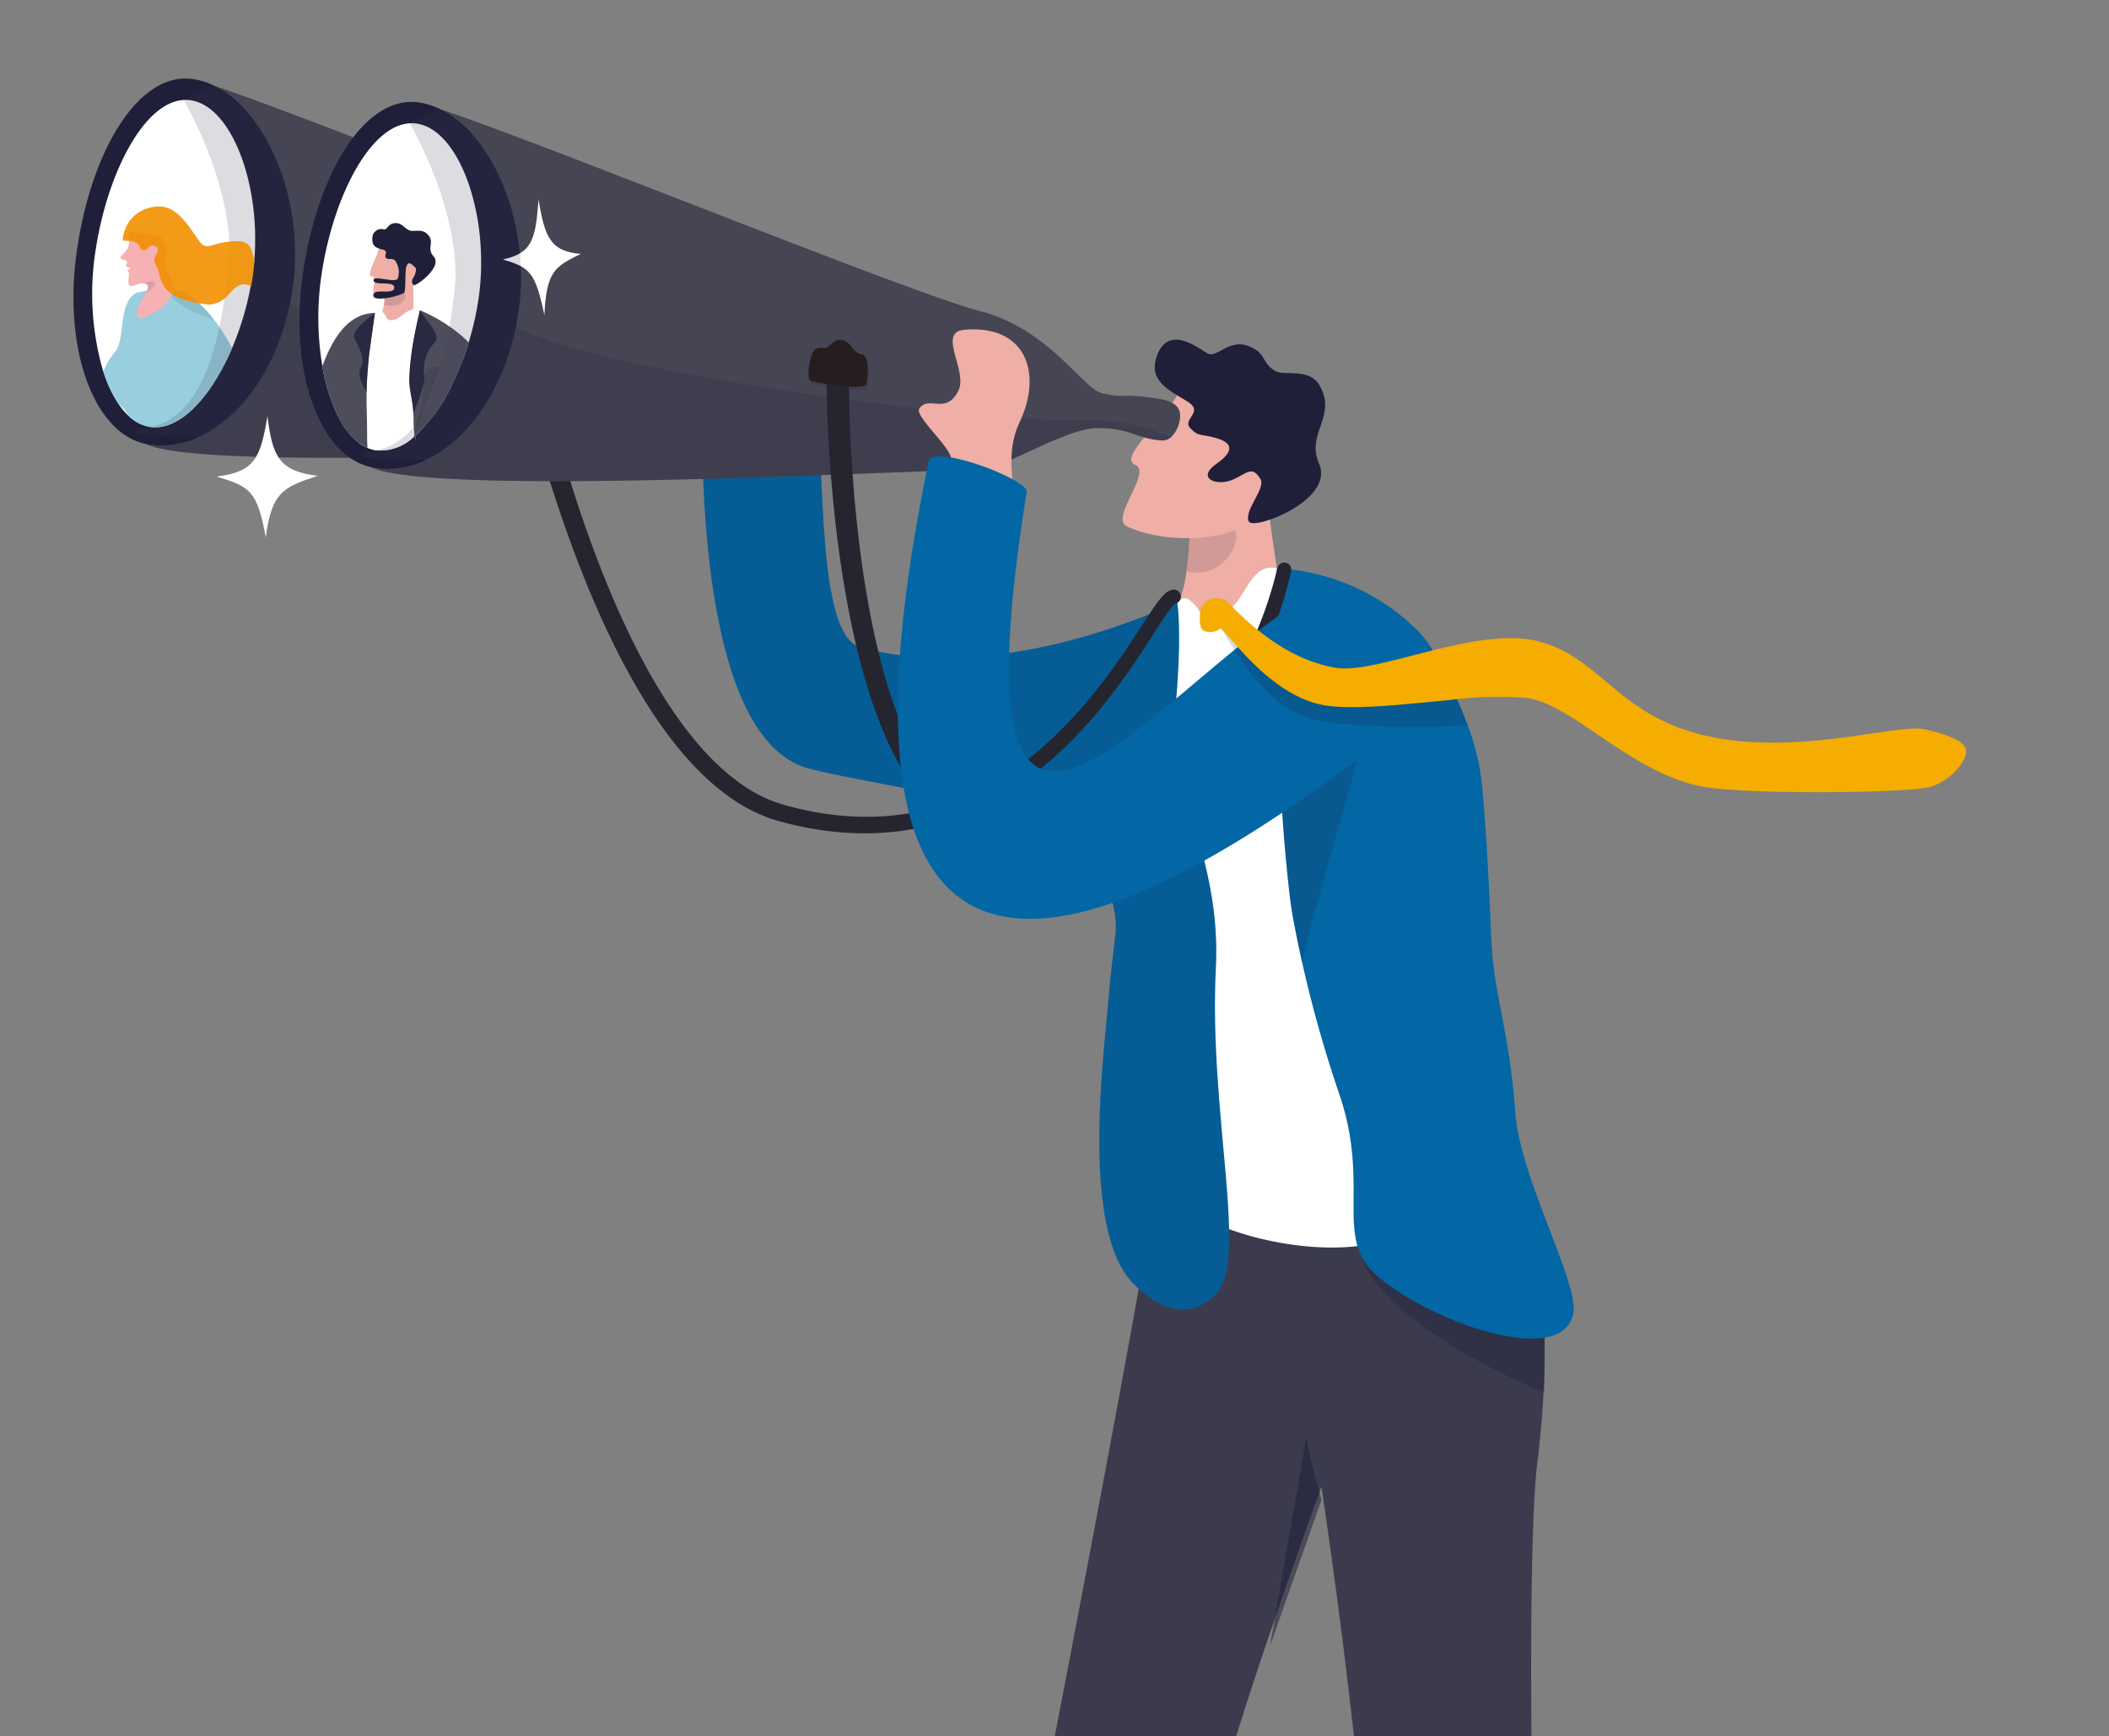 <svg xmlns="http://www.w3.org/2000/svg" xmlns:xlink="http://www.w3.org/1999/xlink" width="215" height="177" viewBox="0 0 215 177"><rect x="0" y="0" width="215" height="177" fill="#808080" stroke="none"/><defs><clipPath id="a"><rect width="215" height="177" transform="translate(915 1881)" fill="#fff"/></clipPath></defs><g transform="translate(-915 -1881)" clip-path="url(#a)"><g transform="translate(0.249 0.103)"><path d="M1035.309,2096.12c.173-9.874.46-18.864,1.826-25.007,2.232-10.024,7.307-24.473,10.093-32.4,1.3-3.712,2.2-6.125,2.238-6.24l0,0c3.67,24.769,4.239,36.63,5.553,44.577.593,3.587,3.948,7.465,6.154,10.45,1.391-.81,3.852-1.926,5.306-2.653,1.326-.663,6.632-3.316,7.958-4.643-.717-1.36-3.236-5.107-3.278-6.561-.414-14.247-.517-36.7.287-43.35.215-1.773.373-3.392.491-4.88a87.824,87.824,0,0,0,.088-12.853c-.112-2.042-.226-3.9-.195-5.912.022-1.49-5.521.962-5.683-.807-1.192-12.937-32.794-8.669-32.794-8.669-1.97,14.134-12.264,66.9-13.31,72.266-.75,3.836-.349,15.461.01,28.674C1025.243,2097.321,1030.306,2097.523,1035.309,2096.12Z" fill="#3b3b4d"/><path d="M1052.893,2026.686l-.005.02a.939.939,0,0,1-.109-.071A1.014,1.014,0,0,1,1052.893,2026.686Z" fill="#1f1f3b" opacity="0.46"/><path d="M1049.468,2033.8l0,.005c-.041.114-3.941,11.189-5.243,14.9l3.717-21.359S1047.886,2028.24,1049.468,2033.8Z" fill="#1f1f3b" opacity="0.54"/><path d="M1072.166,2022.851c-.323-.07-16.688-6.81-18.714-14.12,0,0,14.357.837,18.526,1.272C1072.16,2013.338,1072.3,2020.963,1072.166,2022.851Z" fill="#1f1f3b" opacity="0.35"/><path d="M1064.761,2018.4l.006.019a.764.764,0,0,1-.121-.008A.993.993,0,0,1,1064.761,2018.4Z" fill="#1f1f39" opacity="0.46"/><path d="M986.592,1923.541c2.05-9.458-3.811-6.377-4.053-12.172-.039-.95,5.989-5.35,8.858-2.439s3.756,9.027,3.313,11.846-4.066,3.183-4.995,2.846A9.941,9.941,0,0,0,986.592,1923.541Z" fill="#efaea6"/><path d="M1050.452,2022.549l0,.02a.866.866,0,0,1-.1-.065A.9.9,0,0,1,1050.452,2022.549Z" fill="#1f1f39" opacity="0.46"/><path d="M1045.623,1947.55l-7.406,1.28s-7.2,1.144-5.851-.429c1.8-2.1,1.682-4.321,2.4-5.736a12.139,12.139,0,0,0,.941-3.542,38.4,38.4,0,0,0,.346-4.658l-.094-.586.791-1.661,2.317-4.863s4.844,2.563,5.086,5.847C1044.378,1936.2,1046.025,1944.272,1045.623,1947.55Z" fill="#efaea6"/><path d="M1035.71,1939.123a38.4,38.4,0,0,0,.346-4.658l-.094-.586.791-1.661.842-.319a33.115,33.115,0,0,1,3.01,2.961C1041.5,1936.094,1039.264,1940.121,1035.71,1939.123Z" fill="#1f1f39" opacity="0.14"/><path d="M1044.927,1938.839c-3.137-.742-3.224,4.559-6.34,4.942-1.645.2-1.311-.555-2.123-1.308-.5-.464-.972-.987-1.7-.153-14.764,16.972,2.988,57.519,1.141,60.475-1.51,2.417,11.759,7.016,19.877,4.617,11.132-3.291,9.934-15.871,9.51-18.266s-9.342-43.026-9.342-43.026A61.49,61.49,0,0,1,1044.927,1938.839Z" fill="#fff"/><path d="M986.354,1922.233c.062,1.137-1.171,33.814,10.836,37.014,5.311,1.415,23.812,4.154,26.886,6.417,2.339,1.722,4.724,7.218,4.4,10.285-.261,2.467-.586,4.85-.706,6.614-.308,4.53-3.082,23.667,2.554,29.234,3.583,3.538,6.411,3.049,8.382,1.027,3.383-3.469-.751-18.39-.006-33.2.577-11.448-4.838-17.944-4.042-27.418.6-7.168.107-9.888.107-9.888-17.081,7.586-28.49,5.735-32.393,4.522-5.015-1.559-3.084-23.563-4.946-24.893C996.693,1921.426,986.207,1919.511,986.354,1922.233Z" fill="#0267a4"/><path d="M986.354,1922.233c.062,1.137-1.171,33.814,10.836,37.014,5.311,1.415,23.812,4.154,26.886,6.417,2.339,1.722,4.724,7.218,4.4,10.285-.261,2.467-.586,4.85-.706,6.614-.308,4.53-3.082,23.667,2.554,29.234,3.583,3.538,6.411,3.049,8.382,1.027,3.383-3.469-.751-18.39-.006-33.2.577-11.448-4.838-17.944-4.042-27.418.6-7.168.107-9.888.107-9.888-17.081,7.586-28.49,5.735-32.393,4.522-5.015-1.559-3.084-23.563-4.946-24.893C996.693,1921.426,986.207,1919.511,986.354,1922.233Z" fill="#1f1f39" opacity="0.14"/><path d="M1075.134,2014.855c-1.276,5.887-15.932.205-20.452-4.322-3.747-3.754-.323-8.952-3.349-17.941a129.466,129.466,0,0,1-4.837-18.465c-.095-.6-.177-1.184-.245-1.746-.562-4.717-.907-9.825-1.115-14.622-.095-2.18-.162-4.3-.206-6.283-.028-1.274-.047-2.5-.061-3.646-.045-4.256.005-7.544.057-8.991a21.946,21.946,0,0,1,14.521,6.519,11.207,11.207,0,0,1,2.1,3.33c.529,1.176,3.773,6.485,4.3,12.36.638,7.093.748,12.262.995,16.539.271,4.716,1.865,9.078,2.369,16.627C1069.667,2000.992,1075.8,2011.788,1075.134,2014.855Z" fill="#0267a4"/><path d="M1054.2,1953.4c.108,1.871-6.053,21.981-6.723,25.7-.095-.6-1.161-6.151-1.229-6.713-.562-4.717-.907-9.825-1.115-14.622Z" fill="#1f1f39" opacity="0.18"/><path d="M1034.842,1921.025c-1.274,2.587-6.177,6.545-4.369,7.266s-2.7,5.464-.8,6.3c4.594,2.026,11.107,1.231,12.594-.777s3.632-8.425,3.632-8.425Z" fill="#efaea6"/><path d="M1038.625,1925.527c-1.535-.418-1.717-.089-2.55-1s1.5-1.617-.29-2.707-3.852-2.054-3.188-4.333c.96-3.3,3.579-1.669,5.174-.6,1.026.687,2.26-1.637,4.455-.632,1.723.788,1.114,1.731,2.62,2.5.91.466,3.365-.35,4.391,1.381,1.9,3.21-1.4,4.886-.011,8.053,1.617,3.694-6.726,6.831-7.171,5.867-.52-1.125,1.775-3.356,1.186-4.332-.888-1.473-1.472-.455-2.928.12-1.556.614-3.676-.164-1.518-1.691S1040.014,1925.906,1038.625,1925.527Z" fill="#1f1f39"/><path d="M1034.439,1942.457a.3.3,0,0,0,.125-.026l-.005,0-.015.012c-.009.005-.026.021-.04.032a2.294,2.294,0,0,0-.22.226c-.157.181-.317.4-.474.614-.313.44-.618.907-.923,1.376-.608.94-1.216,1.9-1.843,2.841a67.876,67.876,0,0,1-4.028,5.52,44.8,44.8,0,0,1-4.728,4.987,33.5,33.5,0,0,1-5.575,4.083,27.755,27.755,0,0,1-6.39,2.72,27.073,27.073,0,0,1-6.88,1.009,31.373,31.373,0,0,1-6.9-.663c-.566-.113-1.127-.249-1.687-.387l-.418-.111-.209-.055c-.069-.019-.142-.043-.214-.065l-.43-.133c-.142-.046-.288-.086-.426-.143a15.971,15.971,0,0,1-3.2-1.575,21.7,21.7,0,0,1-2.8-2.132,27.692,27.692,0,0,1-2.452-2.479q-1.143-1.306-2.161-2.7t-1.927-2.854c-.6-.973-1.186-1.959-1.737-2.96s-1.081-2.011-1.58-3.035-.989-2.053-1.45-3.093c-.235-.519-.457-1.042-.683-1.564s-.444-1.047-.655-1.574c-1.714-4.211-3.177-8.511-4.469-12.856q-.971-3.259-1.806-6.556-.418-1.647-.8-3.305-.194-.828-.376-1.661c-.121-.557-.239-1.106-.352-1.678a1.042,1.042,0,0,1,2.045-.405l0,.006v.008c.1.534.217,1.087.333,1.631s.236,1.093.36,1.638q.369,1.638.775,3.268.81,3.261,1.746,6.488c1.25,4.3,2.67,8.552,4.33,12.7.205.52.422,1.034.634,1.551s.434,1.028.661,1.537c.446,1.023.916,2.034,1.4,3.036s1,1.99,1.523,2.969,1.089,1.935,1.667,2.879,1.2,1.862,1.838,2.759,1.327,1.757,2.043,2.586a25.729,25.729,0,0,0,2.284,2.338,20.053,20.053,0,0,0,2.558,1.972,14.254,14.254,0,0,0,2.845,1.424c.122.052.249.086.374.127l.377.12c.063.019.124.04.19.059l.2.054.4.107c.533.136,1.067.269,1.605.379a29.685,29.685,0,0,0,6.524.667,25.419,25.419,0,0,0,6.464-.908,26.164,26.164,0,0,0,6.032-2.527,32.039,32.039,0,0,0,5.335-3.86,43.222,43.222,0,0,0,4.591-4.789,65.809,65.809,0,0,0,3.97-5.374c.624-.929,1.232-1.871,1.852-2.818.313-.474.626-.949.969-1.425.174-.238.351-.476.564-.719a3.66,3.66,0,0,1,.374-.375c.041-.033.076-.064.126-.1l.071-.05.085-.051a1.161,1.161,0,0,1,.521-.161.722.722,0,1,1,.069,1.443Z" fill="#252530"/><path d="M1012.947,1921.358a5.092,5.092,0,0,1-.68,2.358,2.661,2.661,0,0,1-2.625,1.022c-2.578-.191-2.767-1.5-6.194-1.452s-10.133,3.467-12.322,3.165c-1.99-.277-51.727,2.65-60.784-.013a4.93,4.93,0,0,1-.785-.294c-.4-.2-.618-.426-.623-.679-.007-.315.006-.786.036-1.387.3-6.25,2.425-26.591,4.526-32.993.419-1.277.838-2,1.241-1.945a14.15,14.15,0,0,1,1.9.527c9.562,3.115,47.957,18.752,54.852,20.526,7.3,1.877,9.9,7.05,11.977,7.482,2.944.609,2.8-.535,7.133.132C1012.938,1918.166,1013.043,1920.441,1012.947,1921.358Z" fill="#454554"/><path d="M1012.267,1923.716a2.661,2.661,0,0,1-2.625,1.022c-2.578-.191-2.767-1.5-6.194-1.452s-10.133,3.467-12.322,3.165c-1.99-.277-51.727,2.65-60.784-.013l.115-.16c.49-.688.98-1.372,1.464-2.05,2.854-3.992,5.55-7.753,7.443-10.4l2.706-3.771a5.128,5.128,0,0,0,2.237,1.774c10.173,5.184,49.624,9.776,56.778,9.508C1007.222,1921.114,1010.9,1922.889,1012.267,1923.716Z" fill="#1f1f39" opacity="0.18"/><path d="M944.574,1910.315c-1.08,7.387-4.969,13.022-9.51,15.111a8.874,8.874,0,0,1-5.269.765c-5.434-.939-8.678-9.676-7.194-19.832s6.282-18.14,11.748-17.41a7.3,7.3,0,0,1,2.29.718h0l.006.005a10.883,10.883,0,0,1,3.3,2.645C943.455,1896.348,945.586,1903.377,944.574,1910.315Z" fill="#1f1f39"/><path d="M940.7,1907.131c-.044.6-.109,1.21-.2,1.811q-.071.477-.157.953a30.488,30.488,0,0,1-1.629,5.746q-.15.381-.309.75a23.149,23.149,0,0,1-2.207,4.067c-1.845,2.662-4.028,4.277-6.128,3.97a4.108,4.108,0,0,1-2.17-1.09,7.169,7.169,0,0,1-1.088-1.286,13.149,13.149,0,0,1-1.525-3.274c-.04-.124-.08-.25-.118-.377a28.382,28.382,0,0,1-.7-11.8c1.2-8.239,5.295-16.128,9.722-15.481C938.3,1891.718,941.25,1899.443,940.7,1907.131Z" fill="#fff"/><path d="M1034.955,1924.024a2.991,2.991,0,0,1-.833,1.449,1.279,1.279,0,0,1-.926.33c-2.58-.155-3.206-1.3-6.633-1.259-3.391.045-10.067,4.5-12.329,4.3-.024,0-.047,0-.071-.008-1.991-.275-51.728,2.651-60.785-.013a4.945,4.945,0,0,1-.782-.292h0c-.4-.2-.618-.426-.623-.678,0-.1,0-.218,0-.351s.006-.261.01-.411c.006-.189.016-.4.026-.626.3-6.25,2.425-26.592,4.527-32.992.419-1.278.838-2,1.241-1.946a13.855,13.855,0,0,1,1.892.523l.011,0c9.562,3.115,47.957,18.752,54.853,20.526,7.3,1.877,10.543,7.984,12.623,8.421,2.757.58,1.416-.1,5.753.569C1035.242,1921.926,1035.194,1923.106,1034.955,1924.024Z" fill="#454554"/><path d="M1034.122,1925.473a1.279,1.279,0,0,1-.926.33c-2.58-.155-3.206-1.3-6.633-1.259-3.391.045-10.067,4.5-12.329,4.3-.024,0-.047,0-.071-.008-1.991-.275-51.728,2.651-60.785-.013.04-.053.078-.106.116-.16q.337-.473.674-.943.4-.556.79-1.106h0l.661-.925,3.119-4.359h0l3.66-5.108v0l2.705-3.77a5.133,5.133,0,0,0,2.237,1.773c10.174,5.185,49.624,9.777,56.78,9.509A21.689,21.689,0,0,1,1034.122,1925.473Z" fill="#1f1f39" opacity="0.18"/><path d="M967.611,1912.7c-1.08,7.386-4.969,13.021-9.51,15.111a8.881,8.881,0,0,1-5.269.765c-5.434-.939-8.678-9.676-7.194-19.832s6.282-18.14,11.748-17.41a7.275,7.275,0,0,1,2.29.718h0l.006,0a10.9,10.9,0,0,1,3.3,2.645C966.492,1898.732,968.623,1905.76,967.611,1912.7Z" fill="#1f1f39"/><path d="M963.54,1911.326a30.362,30.362,0,0,1-1.011,4.482q-.279.914-.609,1.788-.277.74-.588,1.443-.289.663-.608,1.289a16.6,16.6,0,0,1-3.636,4.982c-.018.016-.036.032-.055.047l-.119.1a4.924,4.924,0,0,1-3.8,1.353,3.628,3.628,0,0,1-.886-.251,4.173,4.173,0,0,1-.877-.505,7.282,7.282,0,0,1-1.944-2.358c-.04-.071-.079-.142-.117-.216a18.186,18.186,0,0,1-1.674-5.246,29.764,29.764,0,0,1-.1-9.253c1.2-8.239,5.294-16.128,9.722-15.481S964.744,1903.087,963.54,1911.326Z" fill="#fff"/><path d="M966.015,1907.349c2.984-.646,3.332-1.992,3.637-6.115.631,3.855,1.221,5.3,4.311,5.547-2.6,1.272-3.516,1.732-3.714,6.246C969.309,1908.526,968.7,1908.161,966.015,1907.349Z" fill="#fff"/><path d="M936.825,1929.482c3.908-.481,4.467-1.866,5.192-6.157.507,4.072,1.153,5.616,5.127,6.08-3.466,1.161-4.685,1.582-5.3,6.288C940.987,1930.927,940.226,1930.506,936.825,1929.482Z" fill="#fff"/><path d="M997.545,1920.069c2.068.46,5.544.929,5.664.27s.329-2.937-.51-3-1.049-1.349-2.068-1.468c-.665-.079-1.039.495-1.378.749-.36.269-.989-.21-1.439.389C997.417,1917.542,997.005,1919.949,997.545,1920.069Z" fill="#1f1f39" opacity="0.18"/><path d="M1001.341,1918.527c-.018.466-.024.961-.026,1.451s0,.986.009,1.481q.023,1.484.079,2.971.114,2.973.349,5.943c.313,3.956.778,7.9,1.468,11.8.347,1.948.749,3.883,1.233,5.793.239.956.506,1.9.791,2.842.141.471.295.936.448,1.4l.241.694c.079.231.168.459.251.688a30.4,30.4,0,0,0,2.486,5.242,17.8,17.8,0,0,0,1.663,2.3,11.771,11.771,0,0,0,2.025,1.885,8.993,8.993,0,0,0,2.421,1.223,11.946,11.946,0,0,0,2.721.564,14.784,14.784,0,0,0,2.821-.019,18.554,18.554,0,0,0,2.808-.516,23.267,23.267,0,0,0,5.332-2.192,29.22,29.22,0,0,0,4.764-3.343,35.052,35.052,0,0,0,7.423-9.009,40.383,40.383,0,0,0,4.321-10.912h0a.722.722,0,0,1,1.407.329A41.858,41.858,0,0,1,1042,1950.5a36.681,36.681,0,0,1-7.681,9.492,30.977,30.977,0,0,1-5.009,3.582,25.783,25.783,0,0,1-2.776,1.378,23.458,23.458,0,0,1-2.94,1.029,20.208,20.208,0,0,1-3.081.595,16.5,16.5,0,0,1-3.168.049,13.8,13.8,0,0,1-3.145-.623,11.634,11.634,0,0,1-1.512-.611c-.127-.055-.245-.125-.365-.191l-.36-.2q-.349-.217-.688-.446a13.661,13.661,0,0,1-2.379-2.167,19.557,19.557,0,0,1-1.869-2.538,32.285,32.285,0,0,1-2.7-5.555c-.09-.24-.185-.478-.27-.718l-.258-.721c-.163-.483-.328-.966-.478-1.452-.3-.971-.589-1.947-.844-2.929-.516-1.963-.947-3.942-1.319-5.928-.742-3.974-1.249-7.978-1.6-11.991q-.266-3.01-.409-6.031-.07-1.51-.108-3.025-.018-.758-.023-1.519c0-.51,0-1.014.014-1.548a1.161,1.161,0,0,1,2.32.073v.02Z" fill="#252530"/><path d="M1011.718,1927.735c.05-1.177-3.757-4.415-3.252-5.175.943-1.416,2.739.7,3.992-1.844.976-1.985-2.168-5.941.556-6.19,6.377-.581,8.018,4.464,5.694,9.388-1.806,3.828-.041,7.03-.778,10.53s-7.275-1.515-7.275-1.515A23.9,23.9,0,0,0,1011.718,1927.735Z" fill="#efaea6"/><path d="M1048.581,1941.407c-15.846,9.078-37.381,40.963-29.165-10.369.2-1.234-9.6-4.97-9.991-3.09-16.885,81.213,39.589,32.508,46.561,28.51,2.955-1.694,3.653-12.643-.958-13.431A29.743,29.743,0,0,1,1048.581,1941.407Z" fill="#0267a4"/><path d="M1038.993,1944.753c.328-.193,3.153,6.226,7.332,8.527a10.125,10.125,0,0,0,3.731,1.253,84.85,84.85,0,0,0,14.312.3c-1.027-2.222-1.1-3.283-2.75-5.342-3.608.92-8.891,1.475-10.911,1.138a14.7,14.7,0,0,1-4.182-1.4,24.543,24.543,0,0,1-5.962-4.413c-.774-.754-.834-1.841-1.81-1.935C1037.458,1942.758,1038.572,1945,1038.993,1944.753Z" fill="#1f1f39" opacity="0.18"/><path d="M1037.1,1943.367a1.618,1.618,0,0,1,1.858-1.457c.976.094,1.033.5,1.808,1.251,2.328,2.269,5.835,5.094,10.144,5.814s14.529-4.407,20.865-2.645,7.959,7.627,17.136,9.633,19.361-1.336,22.066-.71,4.326,1.319,4.2,2.4-1.594,2.791-3.558,3.448-18.938.837-23.368-.02c-7.233-1.4-13.122-8.334-17.793-9.02a38.615,38.615,0,0,0-8.009.213c-4.3.4-9.008.964-12.187.6-6.119-.693-10.7-8.129-11.126-7.882a1.666,1.666,0,0,1-1.586.245C1037.011,1945.07,1037.024,1943.979,1037.1,1943.367Z" fill="#f4ad00"/><path d="M997.425,1919.739c2.068.46,5.544.929,5.664.27s.329-2.937-.51-3-1.049-1.348-2.068-1.468c-.665-.078-1.039.495-1.378.749-.36.27-.989-.21-1.439.39C997.3,1917.212,996.885,1919.62,997.425,1919.739Z" fill="#261d1f"/><path d="M938.409,1916.391a23.149,23.149,0,0,1-2.207,4.067c-1.845,2.662-4.028,4.277-6.128,3.97a4.108,4.108,0,0,1-2.17-1.09,5.356,5.356,0,0,0-1.088-1.286,13.149,13.149,0,0,1-1.525-3.274,7.528,7.528,0,0,1,1.238-2.079c1.015-1.319.249-4.99,2.139-5.955l.624-.128,1.977-.4a1.988,1.988,0,0,1,.547.035c.086.013.184.031.294.053h0a11.526,11.526,0,0,1,1.27.353l.06.02a4.322,4.322,0,0,1,1.31.854,14.39,14.39,0,0,1,1.861,2.024A18.042,18.042,0,0,1,938.409,1916.391Z" fill="#8dc9db" opacity="0.9"/><path d="M944.574,1910.315c-1.08,7.387-4.969,13.022-9.51,15.111-4.242-.03-8.95-.22-4.99-1,6.463-1.271,7.438-12.066,7.976-16.295s-1.028-10.619-4.554-17.048l3.143-1.418h0l.006.005c.1.081,1.606,1.265,3.3,2.645C943.455,1896.348,945.586,1903.377,944.574,1910.315Z" fill="#3d3d59" opacity="0.18"/><path d="M936.612,1913.552c-1.568-.6-3.653-1.449-4.408-2.448l.281-.572a3.438,3.438,0,0,1,.955.142A8.956,8.956,0,0,1,936.612,1913.552Z" fill="#1f1f39" opacity="0.1"/><path d="M932.245,1909.52c.988,1.925-2.169,3.645-3,3.776-.5.078-.9-.2.034-1.972.042-.079.19-.279.321-.51h0c.192-.338.351-.741.1-.93a.643.643,0,0,0-.437-.11h0c-.448.029-.962.345-1.154.3-.525-.13-.079-1.142-.253-1.438s0-.231.088-.294c.215-.158.008-.142-.183-.2-.287-.1-.086-.286-.065-.543s-.469-.126-.625-.359.236-.332.608-.887c.47-.7.035-1.1.23-1.838l3.219.41.841,1.914S930.836,1906.772,932.245,1909.52Z" fill="#f5b1b4"/><path d="M929.606,1910.813c.192-.338.351-.741.1-.93a.643.643,0,0,0-.437-.11C930.564,1909.352,931.187,1909.7,929.606,1910.813Z" fill="#1f1f3b" opacity="0.12"/><path d="M940.7,1907.371c-.044.6-.109,1.21-.2,1.811-.047.318-.1.635-.157.953a1.128,1.128,0,0,0-1.046-.209c-1.223.425-1.24,1.812-3.184,2.028-5.74-.542-4.75-3.054-5.432-3.931a.935.935,0,0,1-.143-.886c.168-.358.523-.894.1-1.1-.353-.173-.7-.1-.8.147a.5.5,0,0,1-.687.153c-.3-.281.054-.891-1.764-.891-.33,0,.155-1.29.269-1.537a3.61,3.61,0,0,1,2.892-1.925c2.727-.474,4.206,3.647,4.971,3.931s.855-.284,3.169-.426C940.614,1905.37,940.37,1906.774,940.7,1907.371Z" fill="#f28f00" opacity="0.9"/><path d="M954.317,1915.907l2.526-1.06c-.121-1.207.251-4.109-.068-5.164-.35-1.157-.448-1.081-.448-1.081l-1.682,1.31-.792.616a3.176,3.176,0,0,1,.057,1.3,6.608,6.608,0,0,1-.743,2.236C952.813,1914.733,954.317,1915.907,954.317,1915.907Z" fill="#efaea6"/><path d="M953.853,1910.528a4.385,4.385,0,0,1,.039,1.422c1.715.547,2.525-.81,2.06-1.222a11.959,11.959,0,0,0-1.307-.816Z" fill="#1f1f39" opacity="0.14"/><path d="M953.367,1906.182c-.156,1-1.386,2.856-.7,2.9s-.333,2.119.391,2.2c1.754.182,3.856-.786,4.145-1.619a16.654,16.654,0,0,0,.336-3.211Z" fill="#efaea6"/><path d="M955.01,1907.439c-.47-.3-.487,0-.862-.219s.336-.7-.38-.875-1.117-.364-1.057-1.2a.907.907,0,0,1,1.142-.867c.416.119.4-.642,1.24-.634.665.006.823.492,1.424.751.329.142,1.2-.171,1.721.3.975.87-.09,1.422.708,2.333.93,1.061-1.56,2.867-1.925,2.936-.136.026-.459-.29-.113-.79.179-.259.34-.856.19-.987-.264-.233-.724-.839-.931-.074-.147.543-.037,2.47-.215,2.615-.458.373-3.139.989-3.139.3,0-.855,2.186.036,2.129-.844-.043-.672-1.972-.132-2.11-.677-.16-.63,2.291.322,2.481-.241A2.03,2.03,0,0,0,955.01,1907.439Z" fill="#1f1f39"/><path d="M957.088,1925.31c0,.159,0,.317.007.474-.022-.141-.043-.283-.062-.427l-.119.1a4.924,4.924,0,0,1-3.8,1.353,3.628,3.628,0,0,1-.886-.251,4.173,4.173,0,0,1-.877-.505c.11-1.947.24-3.992.389-5.878h0c.273-3.47.609-6.4.995-7.188a.51.51,0,0,1,.127-.178.127.127,0,0,1,.072-.029,4.924,4.924,0,0,1,.785-.048.291.291,0,0,1,.155.079c.259.268.227.75.808.732.818-.026,1.332-1,2.2-1.092a1.266,1.266,0,0,1,.478.037c.067.017.133.036.2.057l.027.009a7.082,7.082,0,0,1,2.025,1.129s.261,1.543.639,3.784l.162.959c.1.6.209,1.239.32,1.9A16.6,16.6,0,0,1,957.088,1925.31Z" fill="#fff"/><path d="M961.92,1917.6q-.277.74-.588,1.443-.289.663-.608,1.289a16.6,16.6,0,0,1-3.636,4.982c0,.159,0,.317.007.474-.022-.141-.043-.283-.062-.427-.007-.049-.014-.1-.019-.148a13.471,13.471,0,0,1-.107-1.665c0-.163,0-.318-.01-.468-.07-1.444-.438-2.359-.417-3.621,0-.17.008-.34.016-.508.005-.117.011-.233.019-.349.011-.19.027-.379.044-.565.009-.094.018-.187.028-.28s.02-.186.031-.277.021-.184.033-.274c.023-.173.046-.344.071-.513.015-.1.03-.194.045-.289q.039-.244.081-.48c.061-.347.125-.679.19-.992.012-.062.025-.123.037-.183s.031-.146.046-.216.03-.14.046-.208.029-.135.043-.2c.011-.047.021-.093.032-.138.047-.209.091-.4.13-.577.006-.026.011-.052.018-.078.018-.078.034-.152.049-.221.041-.187.074-.346.1-.471.006-.032.011-.061.015-.089l0-.026a16.435,16.435,0,0,1,4.169,2.533,7.275,7.275,0,0,1,.8.754Q962.25,1916.721,961.92,1917.6Z" fill="#4d4d5b"/><path d="M952.129,1920.66c0-.031,0-.062,0-.092.026-.953.1-2.045.261-3.61l.58-4.15h-.006c-.036,0-.071,0-.107,0-2.678.115-4.208,2.616-5.246,5.425a18.186,18.186,0,0,0,1.674,5.246c.038.074.077.145.117.216a7.282,7.282,0,0,0,1.944,2.358,4.173,4.173,0,0,0,.877.505c-.029-.317-.045-.618-.045-.9,0-2.165-.077-3.352-.055-4.776C952.125,1920.811,952.127,1920.736,952.129,1920.66Z" fill="#4d4d5b"/><path d="M960.4,1918.428a3.435,3.435,0,0,1,.928.611q-.289.663-.608,1.289a16.6,16.6,0,0,1-3.636,4.982c0-.106.005-.212.012-.318a6.488,6.488,0,0,1,.292-1.59,13.887,13.887,0,0,0,.586-3.671c.006-.158.01-.315.012-.472h0a1.671,1.671,0,0,1,1.763-1.013A2.321,2.321,0,0,1,960.4,1918.428Z" fill="#1f1f39" opacity="0.16"/><path d="M956.48,1919.455c-.021,1.262.347,2.177.416,3.621.205-.509,1.248-3.157,1.1-3.817a4.163,4.163,0,0,1,.972-3.352c.879-.687-.5-1.954-1.408-3.386A38.131,38.131,0,0,0,956.48,1919.455Z" fill="#1f1f39" opacity="0.77"/><path d="M961.92,1917.6q-.277.74-.588,1.443-.289.663-.608,1.289a16.6,16.6,0,0,1-3.636,4.982c0,.159,0,.317.007.474-.022-.141-.043-.283-.062-.427l-.119.1c.033-.083.067-.166.1-.25s.057-.144.086-.217c.928-2.348,1.858-4.983,2.643-6.724l.01-.023a2.906,2.906,0,0,1,.489-.776C960.794,1916.874,961.392,1917.081,961.92,1917.6Z" fill="#4d4d5b"/><path d="M950.884,1915.4c.382.726,1.186,2.135.648,2.956-.525.8.534,2.443.592,2.533.015-1.041.081-2.2.267-3.968l.574-4.109C952.248,1913.362,950.507,1914.682,950.884,1915.4Z" fill="#1f1f39" opacity="0.77"/><path d="M967.611,1912.7c-1.08,7.386-4.969,13.021-9.51,15.111-4.242-.03-8.95-.22-4.99-1,6.463-1.271,7.438-12.066,7.976-16.3s-1.028-10.619-4.554-17.048l3.143-1.418h0l.006,0c.1.082,1.607,1.266,3.3,2.645C966.492,1898.732,968.623,1905.76,967.611,1912.7Z" fill="#3d3d59" opacity="0.18"/></g></g></svg>
